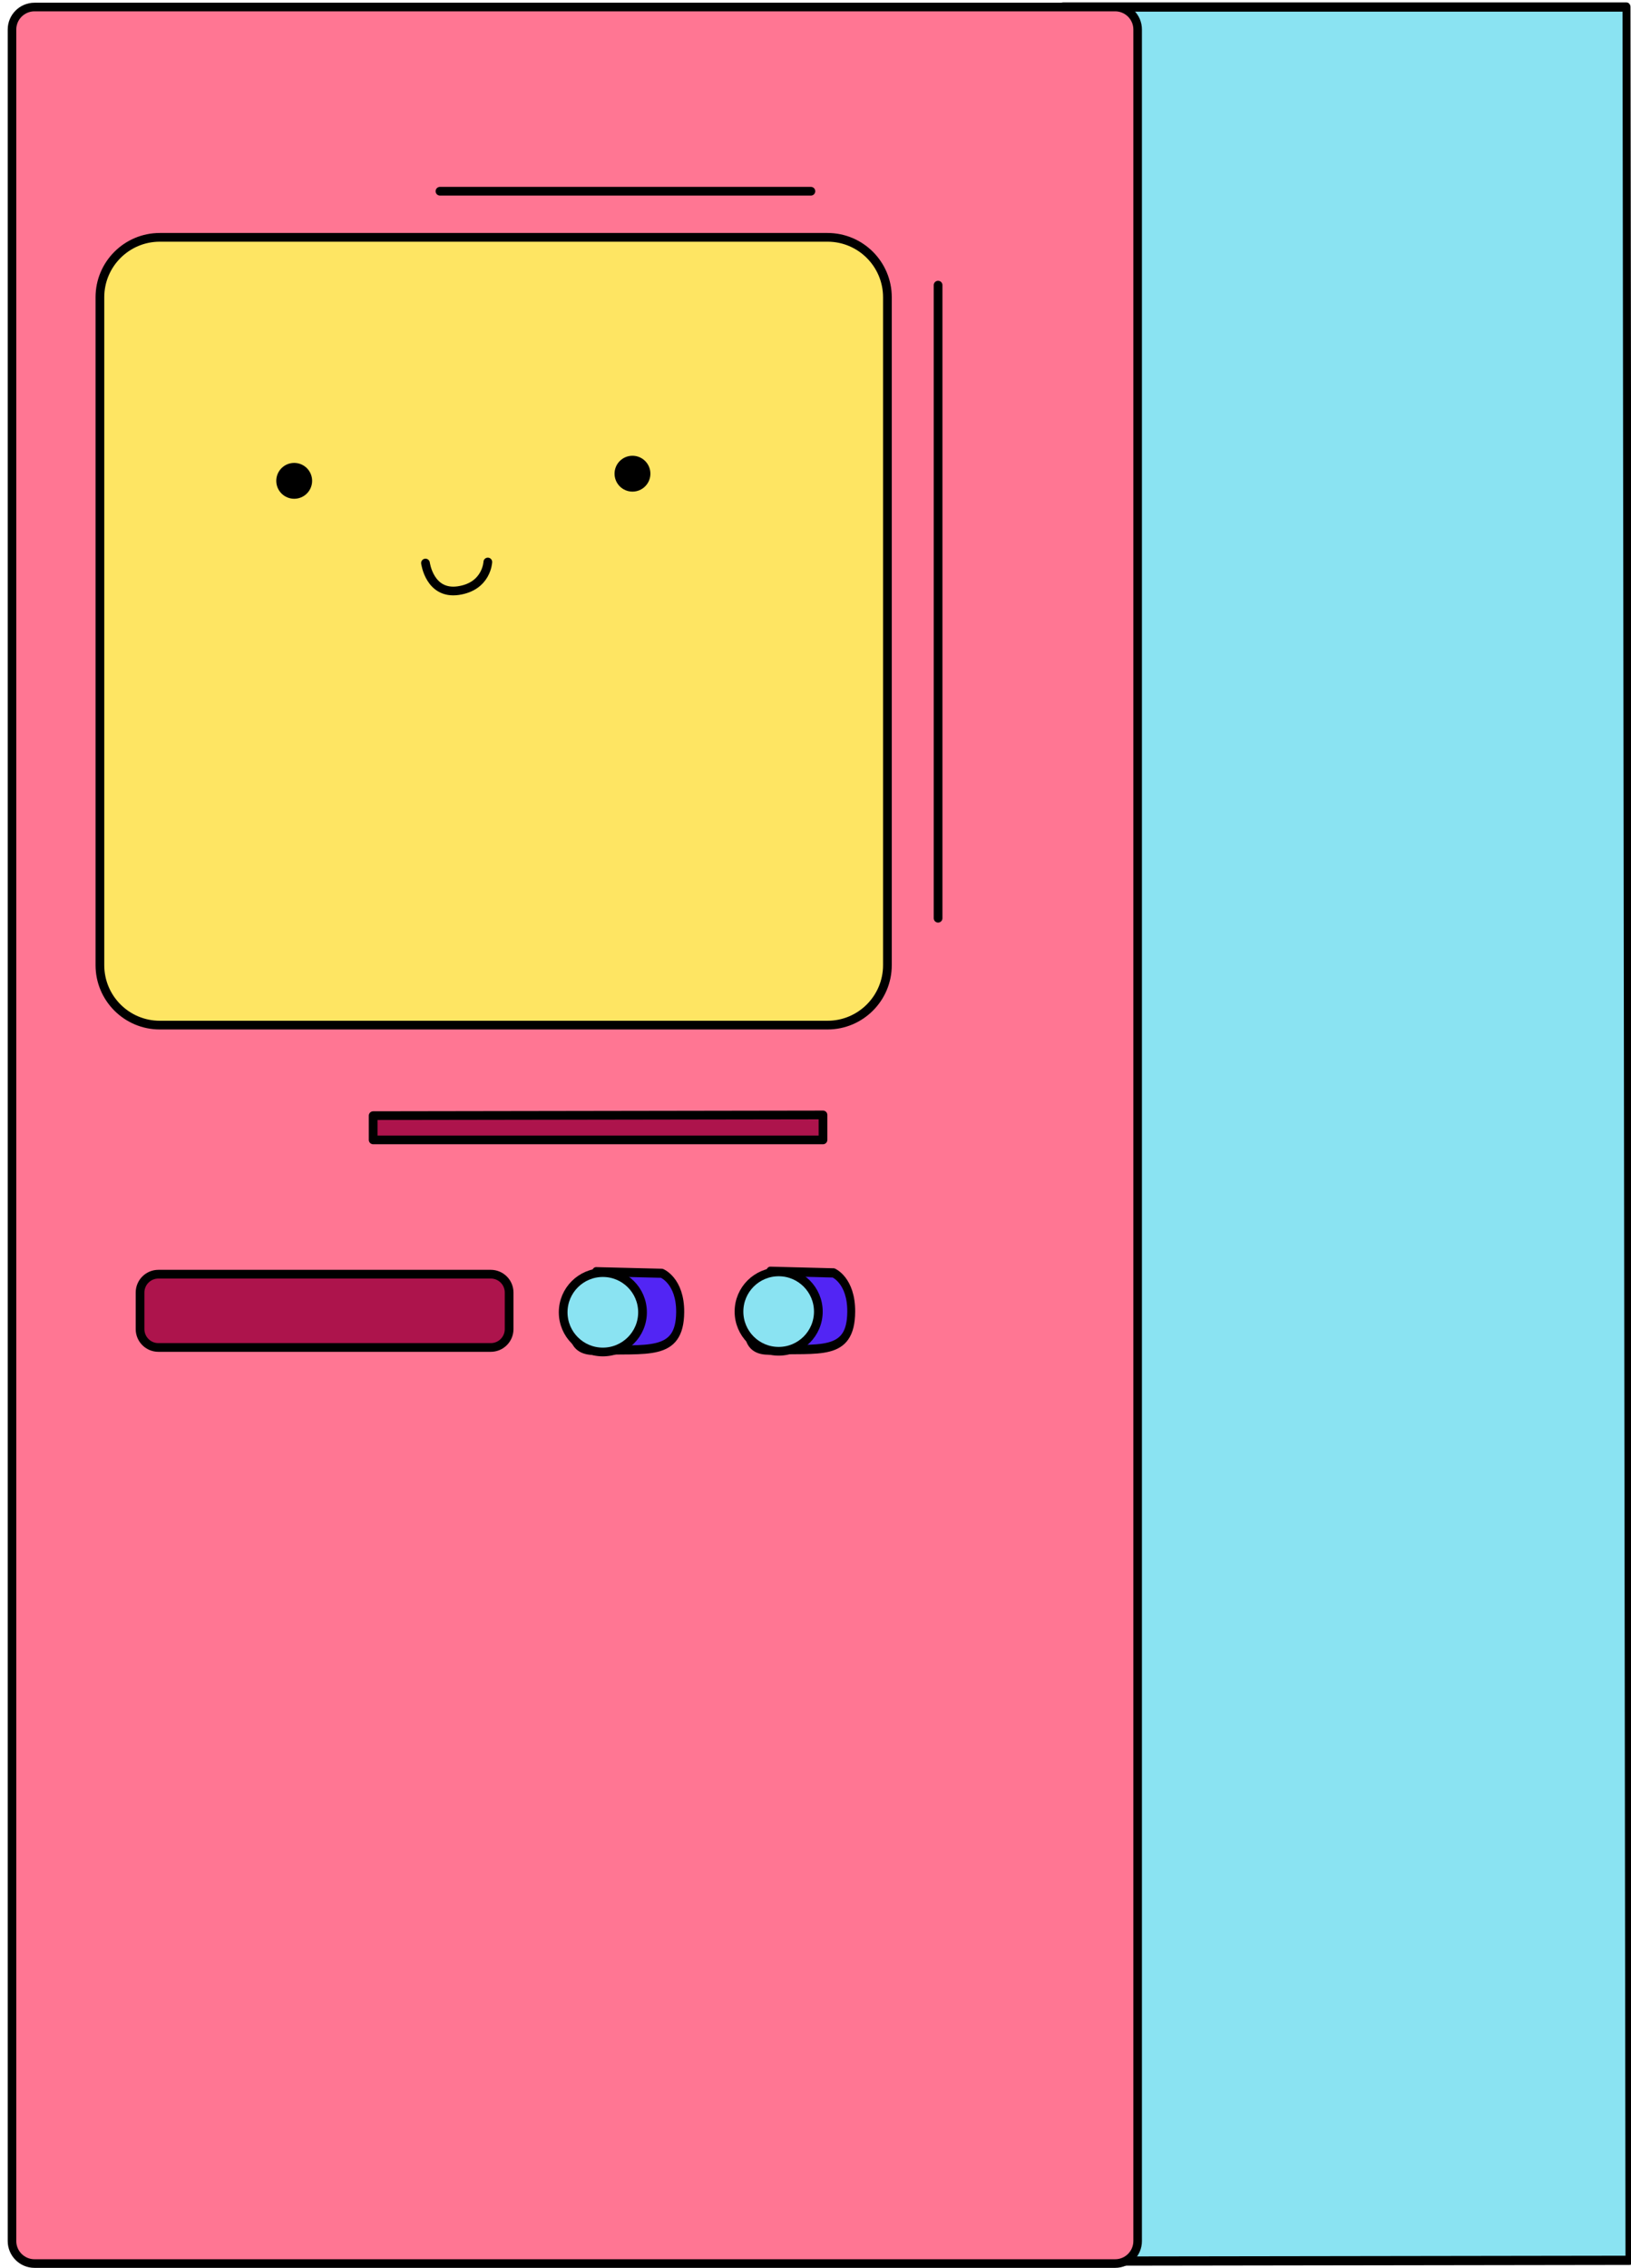 <?xml version="1.0" encoding="UTF-8" standalone="no"?>
<!DOCTYPE svg PUBLIC "-//W3C//DTD SVG 1.1//EN" "http://www.w3.org/Graphics/SVG/1.1/DTD/svg11.dtd">
<svg width="100%" height="100%" viewBox="0 0 377 524" version="1.1" xmlns="http://www.w3.org/2000/svg" xmlns:xlink="http://www.w3.org/1999/xlink" xml:space="preserve" xmlns:serif="http://www.serif.com/" style="fill-rule:evenodd;clip-rule:evenodd;stroke-linecap:round;stroke-linejoin:round;stroke-miterlimit:1.5;">
    <g transform="matrix(1,0,0,1,-1972,-177)">
        <g transform="matrix(3.96,0,0,1.695,1216.62,0)">
            <g transform="matrix(1.059,0,0,2.474,-142.37,-85.47)">
                <g>
                    <g transform="matrix(0.862,0,0,0.997,51.611,0.512)">
                        <path d="M373.02,76.862L409.051,76.862L409.243,201.39L375.546,201.432L373.02,76.862Z" style="fill:rgb(138,227,242);stroke:black;stroke-width:0.51px;"/>
                    </g>
                    <g transform="matrix(0.964,0,0,0.969,11.447,6.262)">
                        <path d="M379.483,74.429C379.483,73.722 378.907,73.149 378.196,73.149L316.409,73.149C315.699,73.149 315.122,73.722 315.122,74.429L315.122,200.178C315.122,200.885 315.699,201.459 316.409,201.459L378.196,201.459C378.907,201.459 379.483,200.885 379.483,200.178L379.483,74.429Z" style="fill:rgb(255,118,147);stroke:black;stroke-width:0.49px;"/>
                    </g>
                    <g transform="matrix(1,0,0,1,-7.564,-0.55)">
                        <path d="M371.04,93.684C371.04,91.862 369.561,90.383 367.739,90.383L330.935,90.383C329.113,90.383 327.634,91.862 327.634,93.684L327.634,130.487C327.634,132.309 329.113,133.789 330.935,133.789L367.739,133.789C369.561,133.789 371.04,132.309 371.04,130.487L371.04,93.684Z" style="fill:rgb(254,229,99);stroke:black;stroke-width:0.48px;"/>
                    </g>
                    <g transform="matrix(1,0,0,1,0,-0.534)">
                        <path d="M359.925,138.722L359.925,140.097L335.131,140.097L335.131,138.761L359.925,138.722Z" style="fill:rgb(173,20,76);stroke:black;stroke-width:0.48px;"/>
                    </g>
                    <circle cx="330.779" cy="103.25" r="0.748" style="stroke:black;stroke-width:0.48px;"/>
                    <g transform="matrix(1,0,0,1,18.645,-0.394)">
                        <circle cx="330.779" cy="103.25" r="0.748" style="stroke:black;stroke-width:0.48px;"/>
                    </g>
                    <g transform="matrix(1,0,0,1,0,0.968)">
                        <path d="M338.015,106.811C338.015,106.811 338.241,108.557 339.818,108.332C341.395,108.106 341.451,106.754 341.451,106.754" style="fill:none;stroke:black;stroke-width:0.48px;"/>
                    </g>
                    <g transform="matrix(0.886,0,0,1,39.436,0)">
                        <path d="M347.613,146.823L351.698,146.912C351.698,146.912 352.856,147.323 352.842,149.053C352.822,151.532 350.757,151.048 347.604,151.163C344.45,151.278 347.613,146.823 347.613,146.823Z" style="fill:rgb(82,37,244);stroke:black;stroke-width:0.5px;"/>
                    </g>
                    <g transform="matrix(0.853,0,0,1,60.507,-0.02)">
                        <path d="M347.613,146.823L351.698,146.912C351.698,146.912 352.856,147.323 352.842,149.053C352.822,151.532 350.757,151.048 347.604,151.163C344.45,151.278 347.613,146.823 347.613,146.823Z" style="fill:rgb(82,37,244);stroke:black;stroke-width:0.51px;"/>
                    </g>
                    <g transform="matrix(1.201,0,0,1.201,-69.291,-29.447)">
                        <circle cx="347.279" cy="148.634" r="1.821" style="fill:rgb(138,227,242);stroke:black;stroke-width:0.4px;"/>
                    </g>
                    <g transform="matrix(1.201,0,0,1.201,-59.6,-29.486)">
                        <circle cx="347.279" cy="148.634" r="1.821" style="fill:rgb(138,227,242);stroke:black;stroke-width:0.4px;"/>
                    </g>
                    <path d="M342.625,147.972C342.625,147.415 342.173,146.963 341.616,146.963L323.292,146.963C322.735,146.963 322.283,147.415 322.283,147.972L322.283,149.991C322.283,150.548 322.735,151 323.292,151L341.616,151C342.173,151 342.625,150.548 342.625,149.991L342.625,147.972Z" style="fill:rgb(173,20,76);stroke:black;stroke-width:0.48px;"/>
                    <path d="M366.269,92.467L366.269,127.349" style="fill:none;stroke:black;stroke-width:0.48px;"/>
                    <path d="M338.813,87.293L359.259,87.293" style="fill:none;stroke:black;stroke-width:0.48px;"/>
                </g>
            </g>
        </g>
    </g>
</svg>
